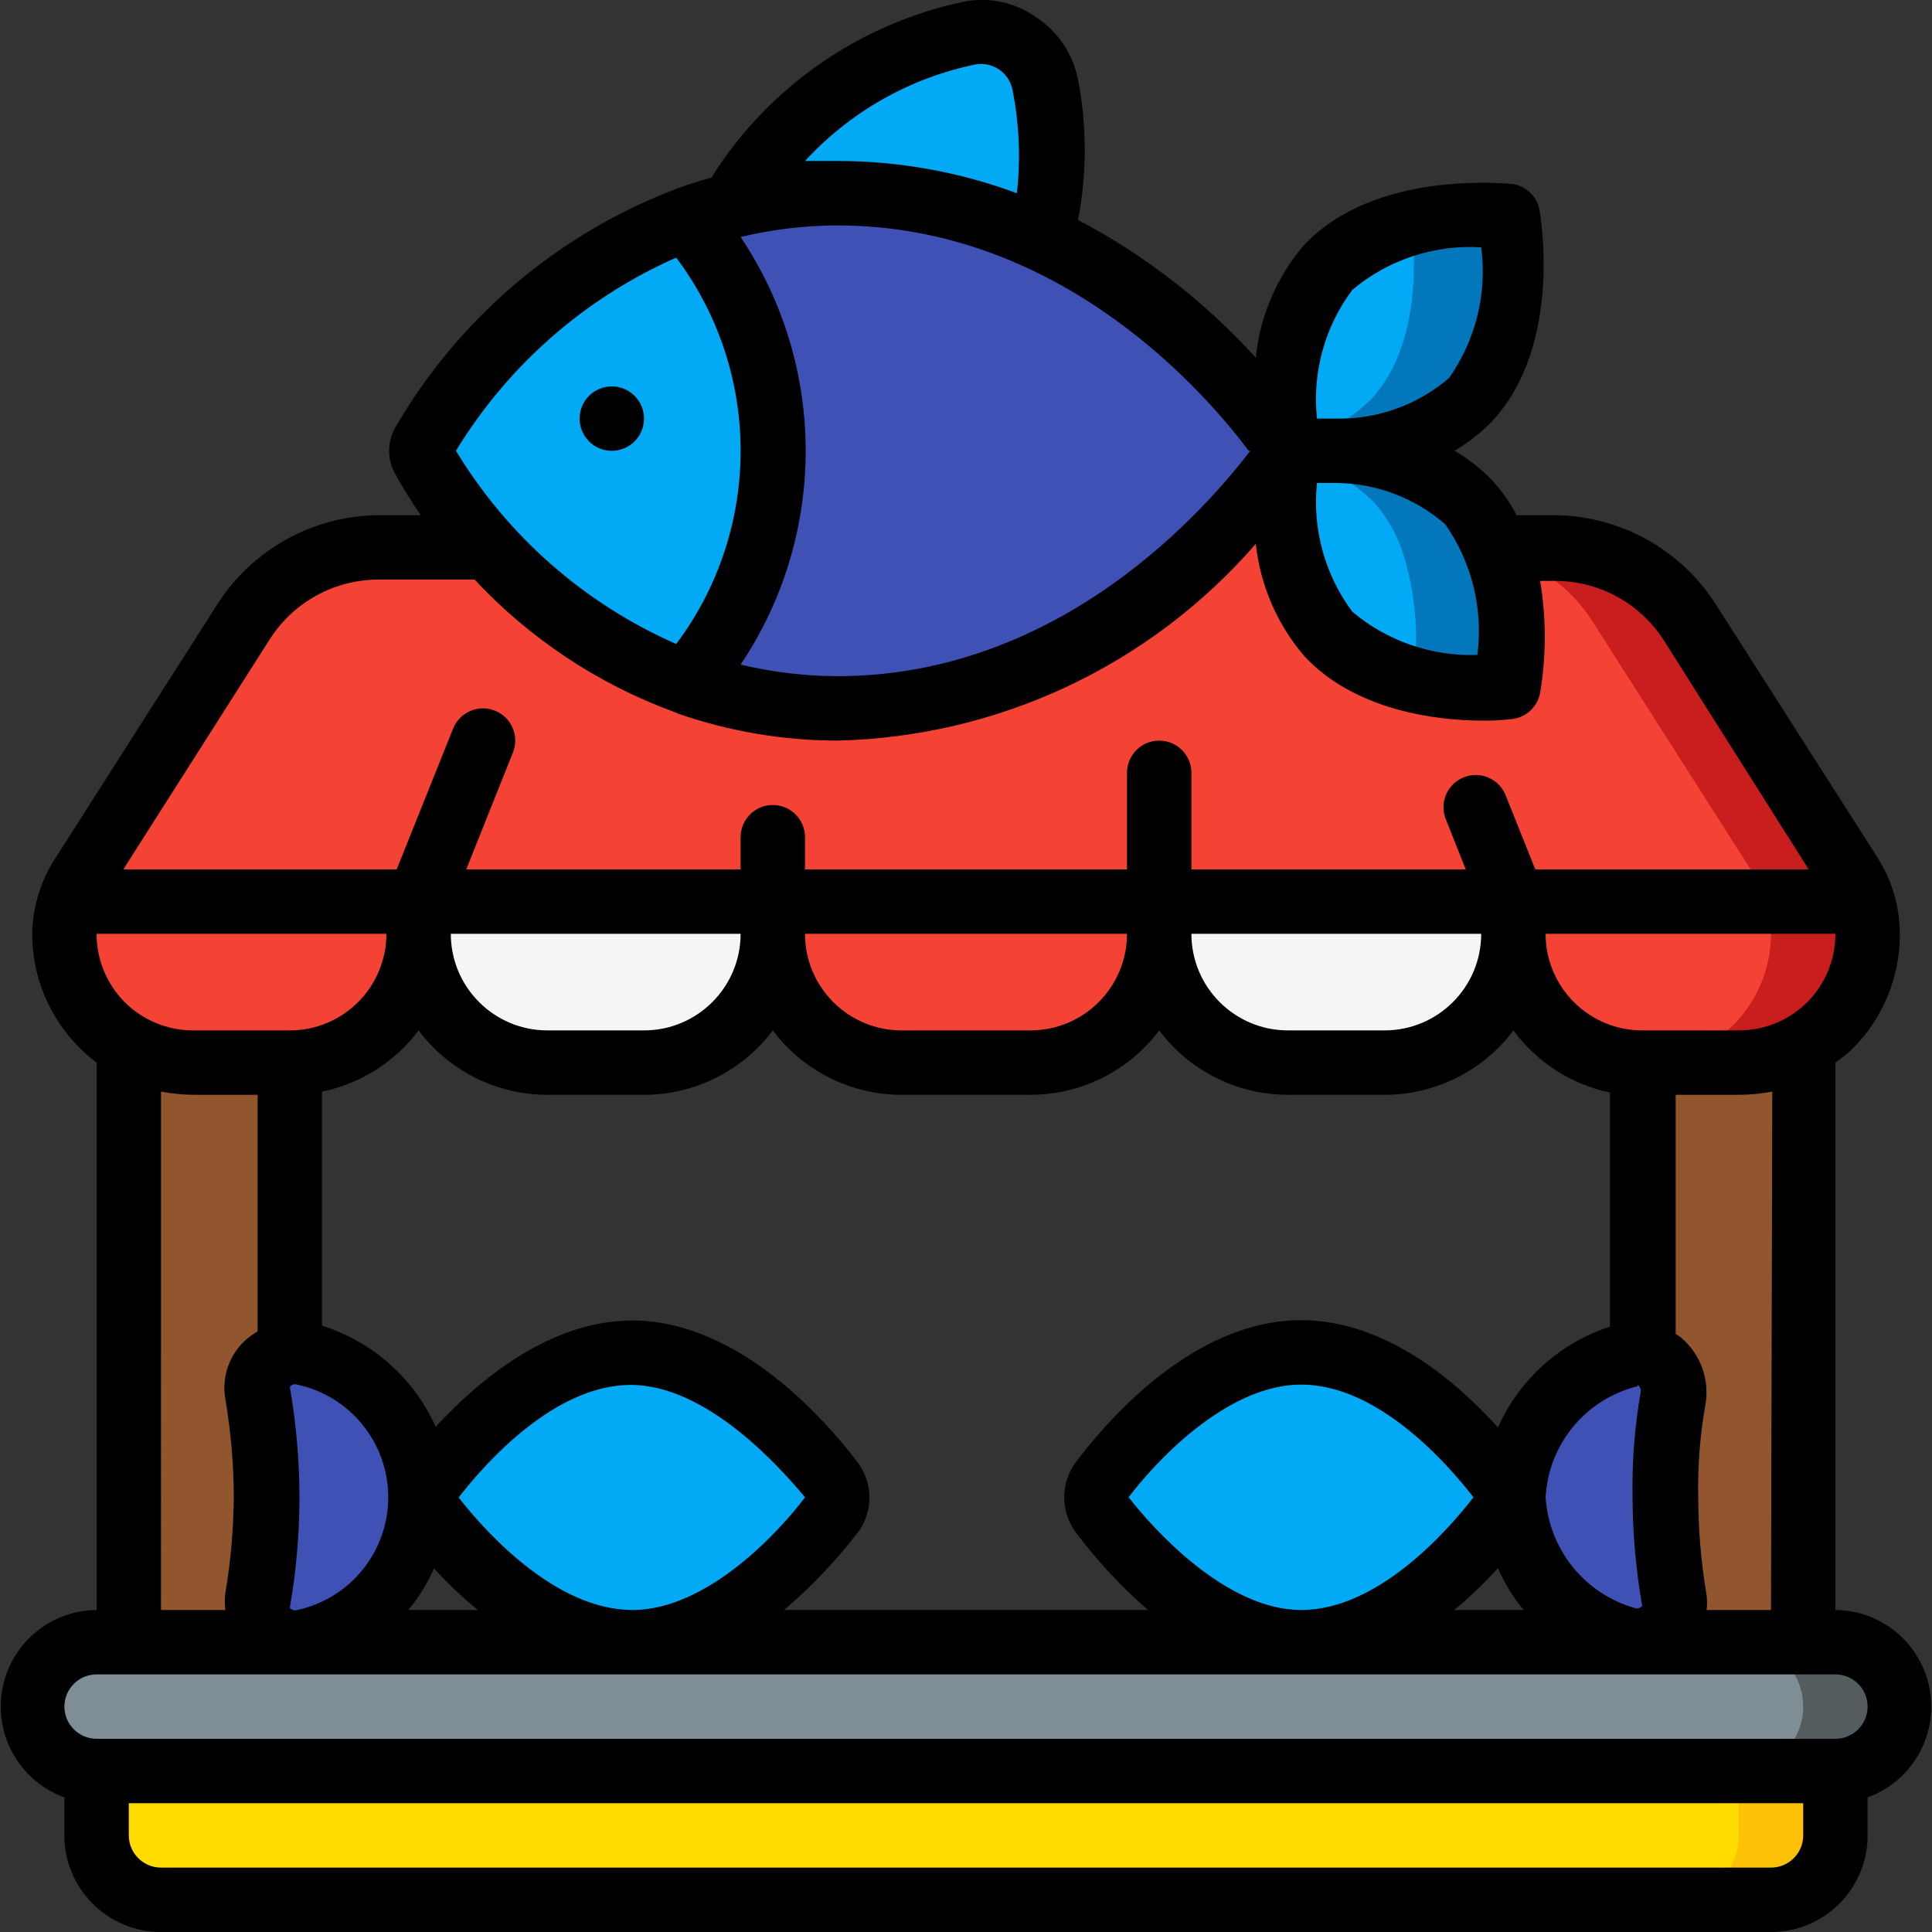 <svg height="512" viewBox="0 0 60 60" width="512" xmlns="http://www.w3.org/2000/svg"><rect x="0" y="0" width="60" height="60" fill="#333333" stroke="none"/><g id="Page-1" fill="none" fill-rule="evenodd"><g id="002---Fish-Stall" fill-rule="nonzero" transform="translate(0 -1)"><path id="Shape" d="m13 29v1c0 2.209-1.791 4-4 4h-3c-.703-.001-1.392-.187-2-.54-.302-.175-.58-.387-.83-.63-.75-.751-1.171-1.769-1.17-2.83-.002-.34.052-.678.16-1z" fill="#f44335"/><path id="Shape" d="m58 30c.001 1.061-.42 2.079-1.17 2.83-.25.243-.528.455-.83.63-.608.353-1.297.539-2 .54h-3c-2.209 0-4-1.791-4-4v-1h10.84c.108.322.162.66.16 1z" fill="#f44335"/><path id="Shape" d="m57.84 29h-3c.108.322.162.66.16 1 .001 1.061-.42 2.079-1.17 2.83-.25.243-.528.455-.83.63-.608.353-1.297.539-2 .54h3c.703-.001 1.392-.187 2-.54.302-.175.58-.387.83-.63.75-.751 1.171-1.769 1.17-2.83.002-.34-.052-.678-.16-1z" fill="#c81e1e"/><path id="Shape" d="m57.84 29h-55.68c.083-.298.211-.581.38-.84l5-7.84c.913-1.438 2.496-2.313 4.2-2.32h3.4c1.673 1.896 3.794 3.344 6.17 4.21 1.506.53 3.093.798 4.69.79 8.68 0 13.64-7.44 14-8-.05.35-.55 3.75 1.23 5.67s5.61 1.6 5.61 1.6c.23-1.441.107-2.917-.36-4.3h1.79c1.707.004 3.295.879 4.21 2.32l5 7.84c.165.269.287.563.36.87z" fill="#f44335"/><path id="Shape" d="m57.46 28.16-5-7.84c-.913-1.438-2.496-2.313-4.2-2.32h-1.79c0 .05 0 .11.05.16 1.221.322 2.275 1.093 2.95 2.16l5 7.84c.169.259.297.542.38.84h3c-.086-.298-.217-.582-.39-.84z" fill="#c81e1e"/><path id="Shape" d="m8 44.26c.188 1.07.289 2.154.3 3.24-.011 1.086-.112 2.17-.3 3.24-.052.303.028.613.219.853.191.24.475.388.781.407h-5v-18.54c.608.353 1.297.539 2 .54h3v9c-.306.018-.591.166-.781.407-.191.24-.27.551-.219.853z" fill="#91562d"/><path id="Shape" d="m56 33.46v18.54h-5c.304-.019.587-.165.777-.403.19-.238.271-.546.223-.847-.373-2.144-.373-4.336 0-6.48.055-.304-.023-.617-.214-.86-.191-.243-.477-.392-.786-.41v-9h3c.703-.001 1.392-.187 2-.54z" fill="#91562d"/><path id="Shape" d="m59 54c0 1.105-.895 2-2 2h-54c-1.105 0-2-.895-2-2 .002-.53.214-1.037.59-1.41.373-.376.88-.588 1.41-.59h54c1.105 0 2 .895 2 2z" fill="#7f8e94"/><path id="Shape" d="m57 52h-3c1.105 0 2 .895 2 2s-.895 2-2 2h3c1.105 0 2-.895 2-2s-.895-2-2-2z" fill="#545c60"/><path id="Shape" d="m3 56h54v2c0 1.105-.895 2-2 2h-50c-1.105 0-2-.895-2-2z" fill="#ffdc00"/><path id="Shape" d="m54 56v2c0 1.105-.895 2-2 2h3c1.105 0 2-.895 2-2v-2z" fill="#fec108"/><path id="Shape" d="m47 29v1c0 2.209-1.791 4-4 4h-3c-2.209 0-4-1.791-4-4v-1z" fill="#f5f5f5"/><path id="Shape" d="m36 29v1c0 2.209-1.791 4-4 4h-4c-2.209 0-4-1.791-4-4v-1z" fill="#f44335"/><path id="Shape" d="m24 29v1c0 2.209-1.791 4-4 4h-3c-2.209 0-4-1.791-4-4v-1z" fill="#f5f5f5"/><path id="Shape" d="m24 15c.006 2.65-.95 5.212-2.69 7.21-2.376-.866-4.497-2.314-6.17-4.21-.765-.844-1.436-1.77-2-2.76-.08-.15-.08-.33 0-.48 1.836-3.208 4.727-5.682 8.18-7 1.743 2.007 2.696 4.581 2.68 7.24z" fill="#02a9f4"/><path id="Shape" d="m40 15c-.35.53-5.31 8-14 8-1.597.008-3.184-.26-4.69-.79 3.59-4.136 3.59-10.284 0-14.42.47-.173.951-.313 1.44-.42 1.065-.251 2.156-.375 3.25-.37 2.162-.002 4.299.469 6.26 1.38 3.117 1.488 5.786 3.772 7.74 6.62z" fill="#3f51b5"/><path id="Shape" d="m41.57 15c1.482-.035 2.903-.603 4-1.6 1.88-2 1.22-5.7 1.22-5.7s-3.72-.42-5.61 1.6-1.18 5.7-1.18 5.7z" fill="#02a9f4"/><path id="Shape" d="m46.83 7.7c-1.004-.088-2.016-.02-3 .2.1.78.37 3.76-1.25 5.5-.71.7-1.605 1.183-2.58 1.39v.21h1.57c1.482-.035 2.903-.603 4-1.6 1.92-2.02 1.26-5.7 1.26-5.7z" fill="#0377bc"/><path id="Shape" d="m46.83 22.3s-3.72.42-5.61-1.6-1.28-5.32-1.22-5.7h1.57c1.482.035 2.903.603 4 1.6.37.41.661.885.86 1.4.48 1.38.618 2.855.4 4.3z" fill="#02a9f4"/><path id="Shape" d="m46.47 18c-.199-.515-.49-.99-.86-1.4-1.097-.997-2.518-1.565-4-1.6h-1.61v.18c.996.197 1.914.68 2.64 1.39.37.41.661.885.86 1.4.453 1.316.587 2.722.39 4.1.984.22 1.996.288 3 .2.206-1.436.062-2.901-.42-4.27z" fill="#0377bc"/><path id="Shape" d="m32.26 8.38c-1.961-.911-4.098-1.382-6.26-1.38-1.094-.005-2.185.119-3.25.37l.25-.37c1.613-2.549 4.175-4.348 7.12-5 1.085-.188 2.117.536 2.31 1.62.363 1.574.304 3.216-.17 4.76z" fill="#02a9f4"/><path id="Shape" d="m47 47.5s-3 4.5-6.59 4.5c-2.9 0-5.37-2.86-6.25-4-.23-.294-.23-.706 0-1 .88-1.16 3.35-4 6.25-4 3.64 0 6.59 4.5 6.59 4.5z" fill="#02a9f4"/><path id="Shape" d="m52 50.74c.052.303-.028.613-.219.853-.191.24-.475.388-.781.407h-.15c-.126-0-.251-.021-.37-.06-2.047-.499-3.488-2.333-3.488-4.44s1.441-3.941 3.488-4.44c.168-.055.344-.075.52-.06.304.019.587.165.777.403.19.238.271.546.223.847-.373 2.144-.373 4.336 0 6.48z" fill="#3f51b5"/><path id="Shape" d="m13 47.5s3 4.5 6.59 4.5c2.9 0 5.37-2.86 6.25-4 .23-.294.23-.706 0-1-.88-1.16-3.35-4-6.25-4-3.59 0-6.59 4.5-6.59 4.5z" fill="#02a9f4"/><path id="Shape" d="m13 47.5c-.082 2.075-1.485 3.864-3.48 4.44-.119.039-.244.06-.37.06h-.15c-.304-.019-.587-.165-.777-.403-.19-.238-.271-.546-.223-.847.189-1.073.289-2.16.3-3.25-.011-1.086-.112-2.17-.3-3.24-.052-.303.028-.613.219-.853.191-.24.475-.388.781-.407.175-.018.352-.001.52.05 1.999.577 3.402 2.371 3.48 4.45z" fill="#3f51b5"/><g fill="#000"><path id="Shape" d="m57 51v-17c.191-.133.372-.28.54-.44.942-.944 1.468-2.226 1.46-3.56-.001-.844-.244-1.67-.7-2.38l-5-7.83c-1.094-1.728-2.994-2.78-5.04-2.79h-1.16c-.204-.393-.459-.756-.76-1.08-.343-.362-.737-.672-1.17-.92.431-.251.824-.561 1.17-.92 2.2-2.36 1.5-6.39 1.47-6.56-.081-.432-.434-.76-.87-.81-.17 0-4.24-.45-6.45 1.91-.841.984-1.361 2.202-1.49 3.49-1.576-1.738-3.444-3.186-5.52-4.28.277-1.437.277-2.913 0-4.35-.153-.801-.626-1.505-1.31-1.95-.647-.457-1.452-.63-2.23-.48-3.219.676-6.03 2.618-7.8 5.39l-.05.08c-.35.09-.69.2-1 .31-.053.011-.104.031-.15.06-3.644 1.4-6.7 4.004-8.66 7.38-.261.452-.261 1.008 0 1.46.242.436.505.86.79 1.27h-1.33c-2.03.021-3.911 1.067-5 2.78l-5 7.84c-.47.706-.727 1.532-.74 2.38 0 1.328.529 2.602 1.47 3.54.164.167.341.321.53.46v17c-1.452.011-2.688 1.061-2.933 2.492-.246 1.431.568 2.833 1.933 3.328v1.18c0 1.657 1.343 3 3 3h50c1.657 0 3-1.343 3-3v-1.18c1.365-.495 2.179-1.897 1.933-3.328-.246-1.431-1.481-2.481-2.933-2.492zm-2 0h-2c.02-.153.02-.307 0-.46-.172-1.014-.259-2.041-.26-3.07-.018-.948.056-1.896.22-2.83.141-.769-.132-1.555-.72-2.07-.06-.056-.127-.103-.2-.14v-7.43h2c.336-.003.67-.037 1-.1zm-51.12-18.87c-.565-.565-.882-1.331-.88-2.13h9c0 1.657-1.343 3-3 3h-3c-.794.002-1.556-.311-2.12-.87zm42.12-2.13c0 1.657-1.343 3-3 3h-3c-1.657 0-3-1.343-3-3zm-11 0c0 1.657-1.343 3-3 3h-4c-1.657 0-3-1.343-3-3zm-25.77 21c-.084.024-.174-.003-.23-.07.198-1.133.298-2.28.3-3.43-.002-1.15-.103-2.297-.3-3.43.053-.072.146-.1.23-.07 1.649.355 2.827 1.813 2.827 3.5s-1.178 3.145-2.827 3.5zm4.25-1.29c.422.462.877.893 1.36 1.29h-2.16c.328-.393.597-.83.8-1.3zm.76-2.2c.86-1.11 3-3.5 5.35-3.5s4.61 2.53 5.41 3.49c-.75 1-3 3.5-5.36 3.5s-4.54-2.39-5.4-3.5zm12.4 1.09c.48-.647.48-1.533 0-2.18-1-1.32-3.71-4.41-7-4.41-2.58 0-4.78 1.86-6.11 3.3-.674-1.503-1.958-2.646-3.53-3.14v-7.27c1.199-.245 2.266-.921 3-1.9.944 1.259 2.426 2 4 2h3c1.574 0 3.056-.741 4-2 .944 1.259 2.426 2 4 2h4c1.574 0 3.056-.741 4-2 .944 1.259 2.426 2 4 2h3c1.574 0 3.056-.741 4-2 .729.99 1.797 1.677 3 1.93v7.27c-1.551.504-2.815 1.641-3.48 3.13-1.33-1.47-3.52-3.33-6.11-3.33-3.34 0-6 3.09-7 4.41-.48.647-.48 1.533 0 2.18.661.878 1.412 1.686 2.24 2.41h-11.3c.845-.721 1.613-1.529 2.29-2.41zm-12.64-18.6h9c0 1.657-1.343 3-3 3h-3c-1.657 0-3-1.343-3-3zm36.86 14c.056.048.092.116.1.19-.19 1.076-.277 2.168-.26 3.26.002 1.146.102 2.291.3 3.42-.053.072-.146.1-.23.07-1.558-.445-2.667-1.823-2.77-3.44.089-1.655 1.251-3.056 2.86-3.45zm-15.81 3.5c.75-1 3-3.5 5.36-3.5s4.49 2.39 5.35 3.5c-.86 1.11-3 3.5-5.35 3.5s-4.61-2.54-5.36-3.5zm11.47 2.2c.203.47.472.907.8 1.3h-2.16c.484-.4.938-.835 1.36-1.3zm9.61-17.58c-.565.565-1.331.882-2.13.88h-3c-1.657 0-3-1.343-3-3h9c.002.794-.311 1.556-.87 2.12zm-15.23-16.12h.63c1.233.018 2.42.471 3.35 1.28.829 1.181 1.186 2.629 1 4.06-1.414.048-2.797-.43-3.88-1.34-.856-1.148-1.249-2.576-1.1-4zm1.1-6c1.116-.935 2.547-1.407 4-1.32.188 1.431-.169 2.88-1 4.06-.967.831-2.205 1.279-3.48 1.26h-.62c-.153-1.424.24-2.854 1.1-4zm-3.17 5c-1.32 1.72-5.83 7-12.83 7-1.011-.004-2.017-.125-3-.36 2.694-4.017 2.694-9.263 0-13.28.983-.235 1.989-.356 3-.36 7 0 11.5 5.29 12.78 7zm-8.53-12c.255-.043.516.014.73.16.224.154.375.392.42.66.205 1.047.249 2.12.13 3.18-1.786-.663-3.675-1.001-5.58-1-.35 0-.69 0-1 0 1.408-1.532 3.262-2.581 5.3-3zm-9.3 6c2.667 3.556 2.667 8.444 0 12-2.842-1.25-5.231-3.345-6.84-6 1.615-2.65 4.002-4.744 6.84-6zm-12.62 11.85c.732-1.148 1.998-1.846 3.36-1.85h3c1.708 1.831 3.821 3.235 6.17 4.1l.17.07c1.583.547 3.245.828 4.92.83 5.001-.113 9.722-2.332 13-6.11.139 1.289.665 2.506 1.51 3.49 1.59 1.71 4.16 2 5.53 2 .307.004.615-.013.92-.05.436-.05.789-.378.87-.81.192-1.152.192-2.328 0-3.48h.48c1.367.003 2.638.705 3.37 1.86l4.49 7.1h-8.49l-.92-2.3c-.098-.247-.29-.445-.534-.55-.244-.105-.519-.109-.766-.01-.247.098-.445.29-.55.534-.105.244-.109.519-.01.766l.62 1.56h-8.52v-3c0-.552-.448-1-1-1s-1 .448-1 1v3h-10v-1c0-.552-.448-1-1-1s-1 .448-1 1v1h-8.52l1.45-3.63c.204-.514-.046-1.096-.56-1.3-.514-.204-1.096.046-1.3.56l-1.75 4.37h-8.49zm-3.38 14.05c.33.063.664.097 1 .1h2v7.35c-.113.064-.22.138-.32.22-.55.462-.809 1.184-.68 1.89.168.991.255 1.995.26 3-.005 1.005-.092 2.009-.26 3-.027.179-.027.361 0 .54h-2zm51 23.1c0 .552-.448 1-1 1h-50c-.552 0-1-.448-1-1v-1h52zm1-3h-54c-.552 0-1-.448-1-1s.448-1 1-1h54c.552 0 1 .448 1 1s-.448 1-1 1z"/><circle id="Oval" cx="19" cy="14" r="1"/></g></g></g></svg>